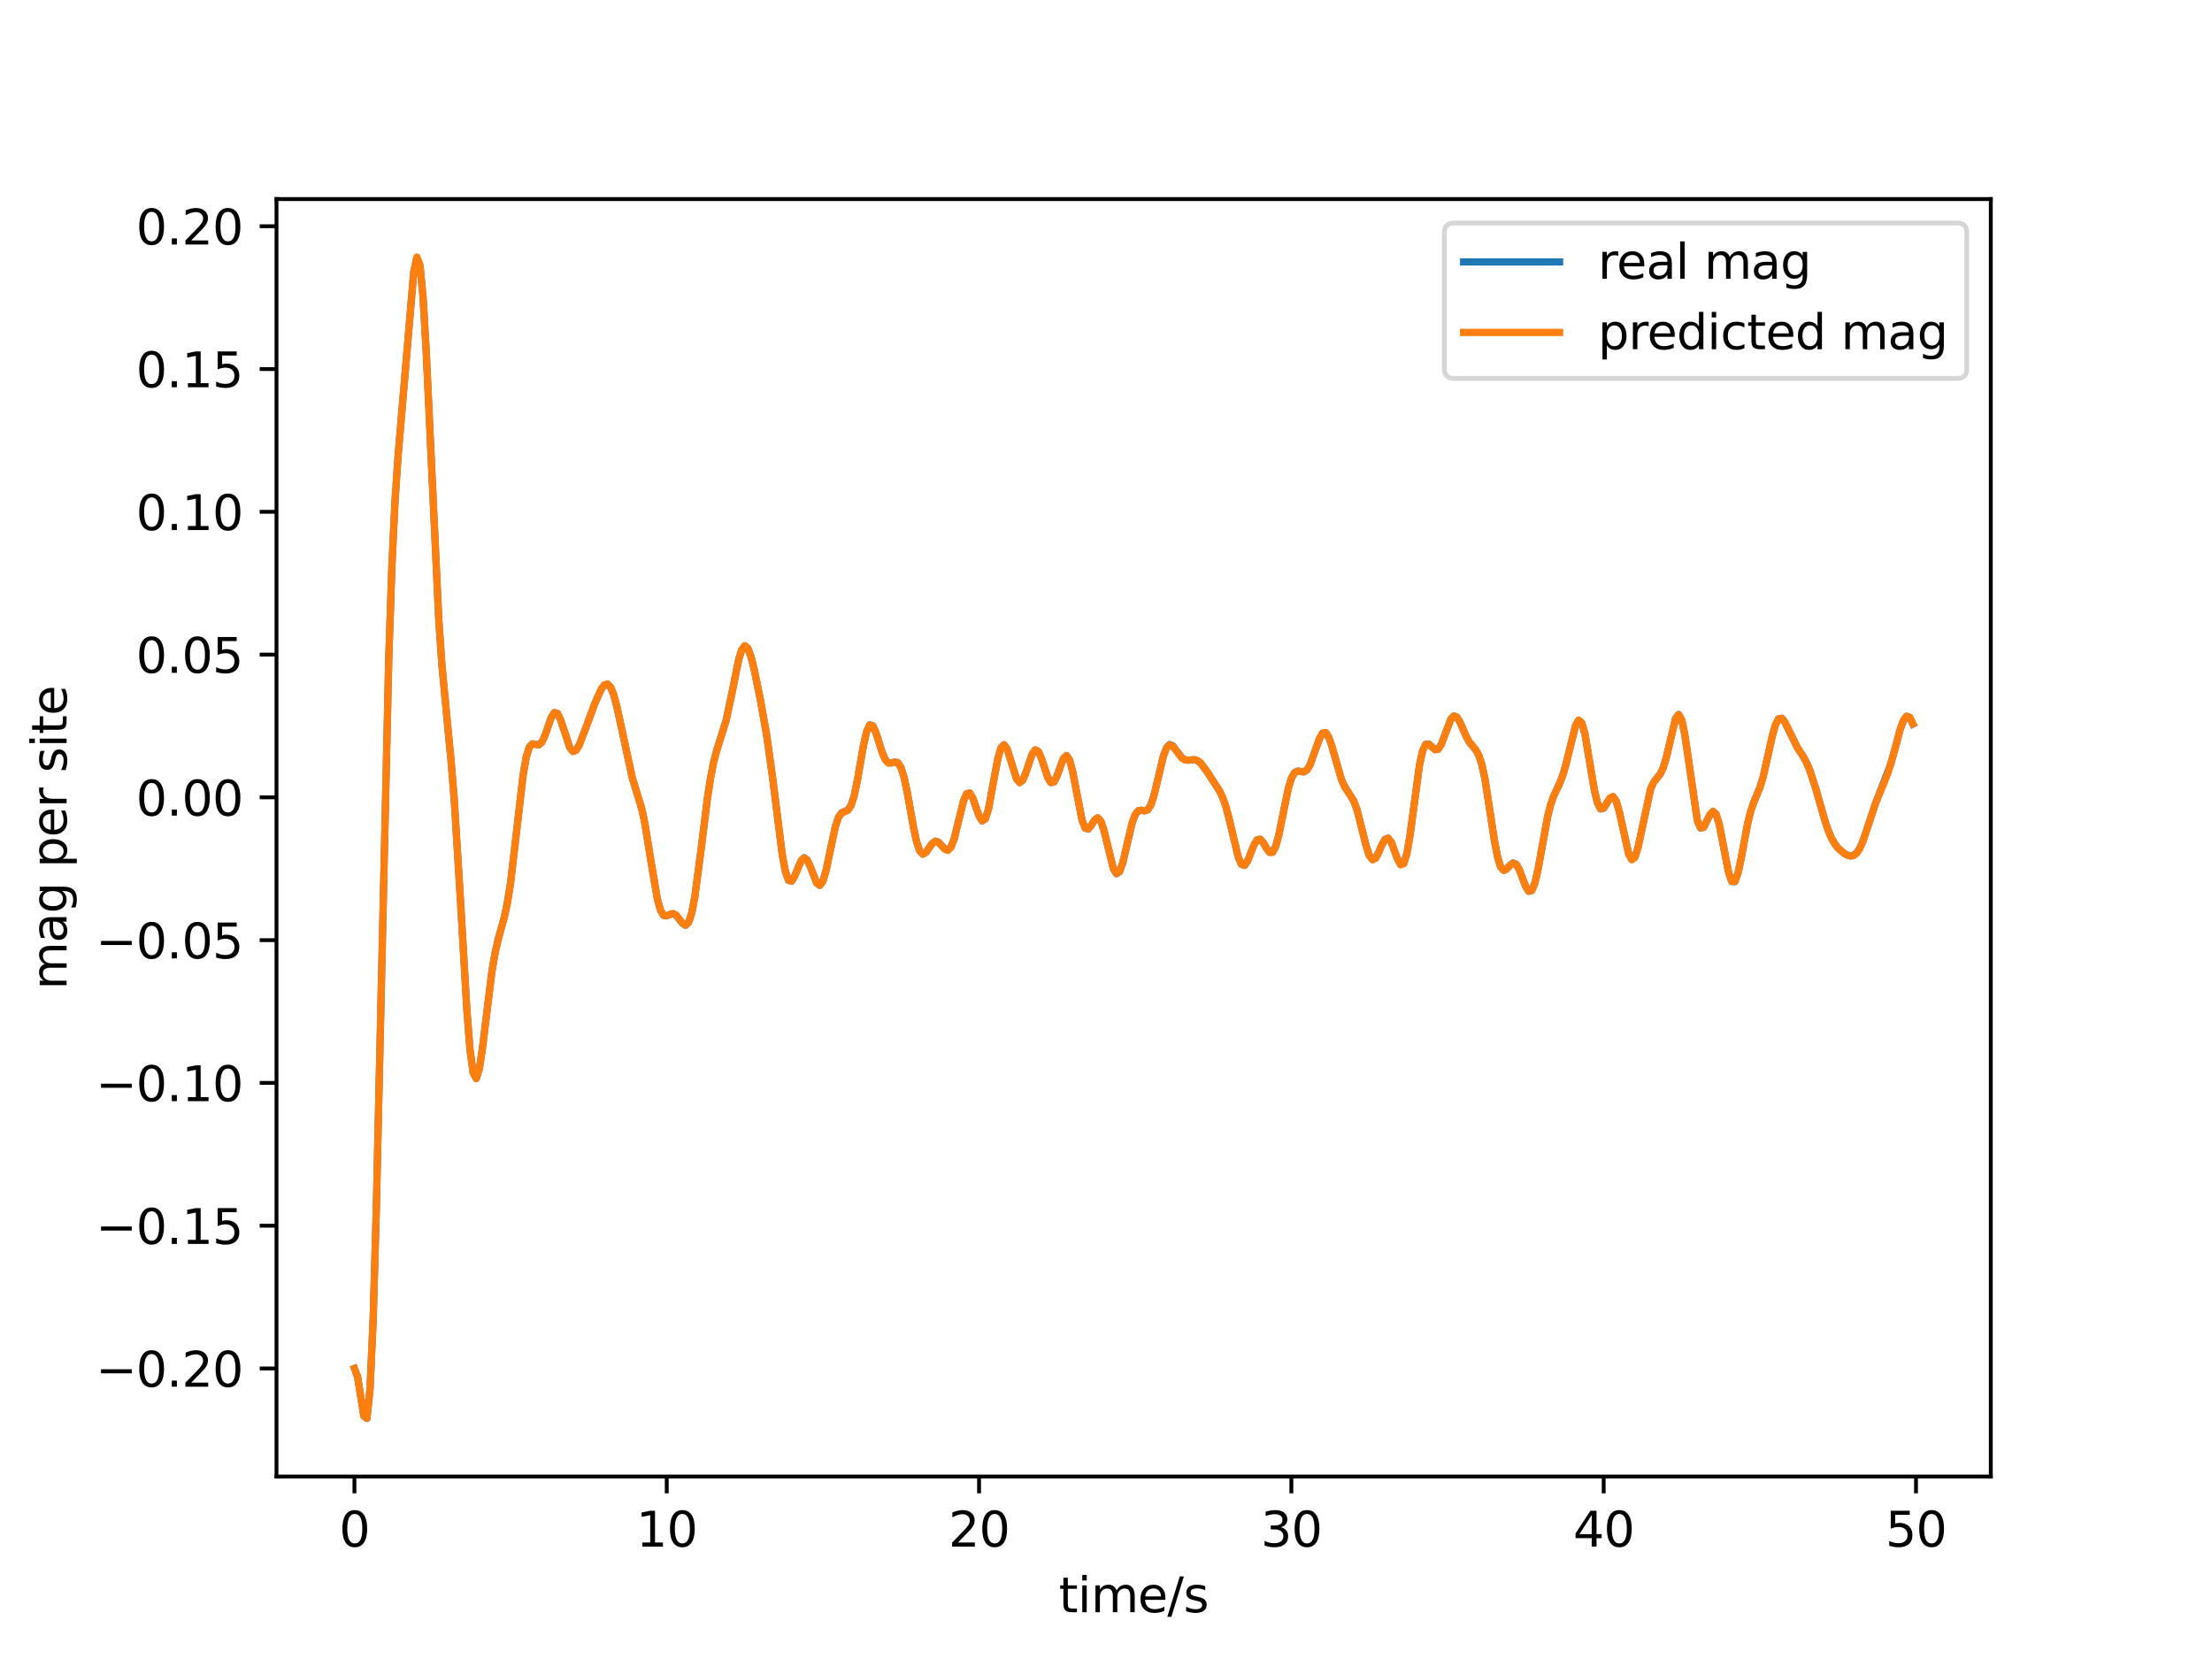 <?xml version="1.0" encoding="utf-8" standalone="no"?>
<!DOCTYPE svg PUBLIC "-//W3C//DTD SVG 1.1//EN"
  "http://www.w3.org/Graphics/SVG/1.1/DTD/svg11.dtd">
<svg xmlns:xlink="http://www.w3.org/1999/xlink" width="460.8pt" height="345.6pt" viewBox="0 0 460.8 345.6" xmlns="http://www.w3.org/2000/svg" version="1.1">
 <defs>
  <style type="text/css">*{stroke-linejoin: round; stroke-linecap: butt}</style>
 </defs>
 <g id="figure_1">
  <g id="patch_1">
   <path d="M 0 345.6 
L 460.8 345.6 
L 460.8 0 
L 0 0 
z
" style="fill: #ffffff"/>
  </g>
  <g id="axes_1">
   <g id="patch_2">
    <path d="M 57.6 307.584 
L 414.72 307.584 
L 414.72 41.472 
L 57.6 41.472 
z
" style="fill: #ffffff"/>
   </g>
   <g id="matplotlib.axis_1">
    <g id="xtick_1">
     <g id="line2d_1">
      <defs>
       <path id="mb9073b1ca8" d="M 0 0 
L 0 3.5 
" style="stroke: #000000; stroke-width: 0.8"/>
      </defs>
      <g>
       <use xlink:href="#mb9073b1ca8" x="73.833" y="307.584" style="stroke: #000000; stroke-width: 0.8"/>
      </g>
     </g>
     <g id="text_1">
      <!-- 0 -->
      <g transform="translate(70.651 322.182) scale(0.1 -0.1)">
       <defs>
        <path id="DejaVuSans-30" d="M 2034 4250 
Q 1547 4250 1301 3770 
Q 1056 3291 1056 2328 
Q 1056 1369 1301 889 
Q 1547 409 2034 409 
Q 2525 409 2770 889 
Q 3016 1369 3016 2328 
Q 3016 3291 2770 3770 
Q 2525 4250 2034 4250 
z
M 2034 4750 
Q 2819 4750 3233 4129 
Q 3647 3509 3647 2328 
Q 3647 1150 3233 529 
Q 2819 -91 2034 -91 
Q 1250 -91 836 529 
Q 422 1150 422 2328 
Q 422 3509 836 4129 
Q 1250 4750 2034 4750 
z
" transform="scale(0.016)"/>
       </defs>
       <use xlink:href="#DejaVuSans-30"/>
      </g>
     </g>
    </g>
    <g id="xtick_2">
     <g id="line2d_2">
      <g>
       <use xlink:href="#mb9073b1ca8" x="138.894" y="307.584" style="stroke: #000000; stroke-width: 0.8"/>
      </g>
     </g>
     <g id="text_2">
      <!-- 10 -->
      <g transform="translate(132.531 322.182) scale(0.1 -0.1)">
       <defs>
        <path id="DejaVuSans-31" d="M 794 531 
L 1825 531 
L 1825 4091 
L 703 3866 
L 703 4441 
L 1819 4666 
L 2450 4666 
L 2450 531 
L 3481 531 
L 3481 0 
L 794 0 
L 794 531 
z
" transform="scale(0.016)"/>
       </defs>
       <use xlink:href="#DejaVuSans-31"/>
       <use xlink:href="#DejaVuSans-30" x="63.623"/>
      </g>
     </g>
    </g>
    <g id="xtick_3">
     <g id="line2d_3">
      <g>
       <use xlink:href="#mb9073b1ca8" x="203.955" y="307.584" style="stroke: #000000; stroke-width: 0.8"/>
      </g>
     </g>
     <g id="text_3">
      <!-- 20 -->
      <g transform="translate(197.592 322.182) scale(0.1 -0.1)">
       <defs>
        <path id="DejaVuSans-32" d="M 1228 531 
L 3431 531 
L 3431 0 
L 469 0 
L 469 531 
Q 828 903 1448 1529 
Q 2069 2156 2228 2338 
Q 2531 2678 2651 2914 
Q 2772 3150 2772 3378 
Q 2772 3750 2511 3984 
Q 2250 4219 1831 4219 
Q 1534 4219 1204 4116 
Q 875 4013 500 3803 
L 500 4441 
Q 881 4594 1212 4672 
Q 1544 4750 1819 4750 
Q 2544 4750 2975 4387 
Q 3406 4025 3406 3419 
Q 3406 3131 3298 2873 
Q 3191 2616 2906 2266 
Q 2828 2175 2409 1742 
Q 1991 1309 1228 531 
z
" transform="scale(0.016)"/>
       </defs>
       <use xlink:href="#DejaVuSans-32"/>
       <use xlink:href="#DejaVuSans-30" x="63.623"/>
      </g>
     </g>
    </g>
    <g id="xtick_4">
     <g id="line2d_4">
      <g>
       <use xlink:href="#mb9073b1ca8" x="269.016" y="307.584" style="stroke: #000000; stroke-width: 0.8"/>
      </g>
     </g>
     <g id="text_4">
      <!-- 30 -->
      <g transform="translate(262.653 322.182) scale(0.1 -0.1)">
       <defs>
        <path id="DejaVuSans-33" d="M 2597 2516 
Q 3050 2419 3304 2112 
Q 3559 1806 3559 1356 
Q 3559 666 3084 287 
Q 2609 -91 1734 -91 
Q 1441 -91 1130 -33 
Q 819 25 488 141 
L 488 750 
Q 750 597 1062 519 
Q 1375 441 1716 441 
Q 2309 441 2620 675 
Q 2931 909 2931 1356 
Q 2931 1769 2642 2001 
Q 2353 2234 1838 2234 
L 1294 2234 
L 1294 2753 
L 1863 2753 
Q 2328 2753 2575 2939 
Q 2822 3125 2822 3475 
Q 2822 3834 2567 4026 
Q 2313 4219 1838 4219 
Q 1578 4219 1281 4162 
Q 984 4106 628 3988 
L 628 4550 
Q 988 4650 1302 4700 
Q 1616 4750 1894 4750 
Q 2613 4750 3031 4423 
Q 3450 4097 3450 3541 
Q 3450 3153 3228 2886 
Q 3006 2619 2597 2516 
z
" transform="scale(0.016)"/>
       </defs>
       <use xlink:href="#DejaVuSans-33"/>
       <use xlink:href="#DejaVuSans-30" x="63.623"/>
      </g>
     </g>
    </g>
    <g id="xtick_5">
     <g id="line2d_5">
      <g>
       <use xlink:href="#mb9073b1ca8" x="334.077" y="307.584" style="stroke: #000000; stroke-width: 0.8"/>
      </g>
     </g>
     <g id="text_5">
      <!-- 40 -->
      <g transform="translate(327.714 322.182) scale(0.1 -0.1)">
       <defs>
        <path id="DejaVuSans-34" d="M 2419 4116 
L 825 1625 
L 2419 1625 
L 2419 4116 
z
M 2253 4666 
L 3047 4666 
L 3047 1625 
L 3713 1625 
L 3713 1100 
L 3047 1100 
L 3047 0 
L 2419 0 
L 2419 1100 
L 313 1100 
L 313 1709 
L 2253 4666 
z
" transform="scale(0.016)"/>
       </defs>
       <use xlink:href="#DejaVuSans-34"/>
       <use xlink:href="#DejaVuSans-30" x="63.623"/>
      </g>
     </g>
    </g>
    <g id="xtick_6">
     <g id="line2d_6">
      <g>
       <use xlink:href="#mb9073b1ca8" x="399.138" y="307.584" style="stroke: #000000; stroke-width: 0.8"/>
      </g>
     </g>
     <g id="text_6">
      <!-- 50 -->
      <g transform="translate(392.775 322.182) scale(0.1 -0.1)">
       <defs>
        <path id="DejaVuSans-35" d="M 691 4666 
L 3169 4666 
L 3169 4134 
L 1269 4134 
L 1269 2991 
Q 1406 3038 1543 3061 
Q 1681 3084 1819 3084 
Q 2600 3084 3056 2656 
Q 3513 2228 3513 1497 
Q 3513 744 3044 326 
Q 2575 -91 1722 -91 
Q 1428 -91 1123 -41 
Q 819 9 494 109 
L 494 744 
Q 775 591 1075 516 
Q 1375 441 1709 441 
Q 2250 441 2565 725 
Q 2881 1009 2881 1497 
Q 2881 1984 2565 2268 
Q 2250 2553 1709 2553 
Q 1456 2553 1204 2497 
Q 953 2441 691 2322 
L 691 4666 
z
" transform="scale(0.016)"/>
       </defs>
       <use xlink:href="#DejaVuSans-35"/>
       <use xlink:href="#DejaVuSans-30" x="63.623"/>
      </g>
     </g>
    </g>
    <g id="text_7">
     <!-- time/s -->
     <g transform="translate(220.575 335.861) scale(0.1 -0.1)">
      <defs>
       <path id="DejaVuSans-74" d="M 1172 4494 
L 1172 3500 
L 2356 3500 
L 2356 3053 
L 1172 3053 
L 1172 1153 
Q 1172 725 1289 603 
Q 1406 481 1766 481 
L 2356 481 
L 2356 0 
L 1766 0 
Q 1100 0 847 248 
Q 594 497 594 1153 
L 594 3053 
L 172 3053 
L 172 3500 
L 594 3500 
L 594 4494 
L 1172 4494 
z
" transform="scale(0.016)"/>
       <path id="DejaVuSans-69" d="M 603 3500 
L 1178 3500 
L 1178 0 
L 603 0 
L 603 3500 
z
M 603 4863 
L 1178 4863 
L 1178 4134 
L 603 4134 
L 603 4863 
z
" transform="scale(0.016)"/>
       <path id="DejaVuSans-6d" d="M 3328 2828 
Q 3544 3216 3844 3400 
Q 4144 3584 4550 3584 
Q 5097 3584 5394 3201 
Q 5691 2819 5691 2113 
L 5691 0 
L 5113 0 
L 5113 2094 
Q 5113 2597 4934 2840 
Q 4756 3084 4391 3084 
Q 3944 3084 3684 2787 
Q 3425 2491 3425 1978 
L 3425 0 
L 2847 0 
L 2847 2094 
Q 2847 2600 2669 2842 
Q 2491 3084 2119 3084 
Q 1678 3084 1418 2786 
Q 1159 2488 1159 1978 
L 1159 0 
L 581 0 
L 581 3500 
L 1159 3500 
L 1159 2956 
Q 1356 3278 1631 3431 
Q 1906 3584 2284 3584 
Q 2666 3584 2933 3390 
Q 3200 3197 3328 2828 
z
" transform="scale(0.016)"/>
       <path id="DejaVuSans-65" d="M 3597 1894 
L 3597 1613 
L 953 1613 
Q 991 1019 1311 708 
Q 1631 397 2203 397 
Q 2534 397 2845 478 
Q 3156 559 3463 722 
L 3463 178 
Q 3153 47 2828 -22 
Q 2503 -91 2169 -91 
Q 1331 -91 842 396 
Q 353 884 353 1716 
Q 353 2575 817 3079 
Q 1281 3584 2069 3584 
Q 2775 3584 3186 3129 
Q 3597 2675 3597 1894 
z
M 3022 2063 
Q 3016 2534 2758 2815 
Q 2500 3097 2075 3097 
Q 1594 3097 1305 2825 
Q 1016 2553 972 2059 
L 3022 2063 
z
" transform="scale(0.016)"/>
       <path id="DejaVuSans-2f" d="M 1625 4666 
L 2156 4666 
L 531 -594 
L 0 -594 
L 1625 4666 
z
" transform="scale(0.016)"/>
       <path id="DejaVuSans-73" d="M 2834 3397 
L 2834 2853 
Q 2591 2978 2328 3040 
Q 2066 3103 1784 3103 
Q 1356 3103 1142 2972 
Q 928 2841 928 2578 
Q 928 2378 1081 2264 
Q 1234 2150 1697 2047 
L 1894 2003 
Q 2506 1872 2764 1633 
Q 3022 1394 3022 966 
Q 3022 478 2636 193 
Q 2250 -91 1575 -91 
Q 1294 -91 989 -36 
Q 684 19 347 128 
L 347 722 
Q 666 556 975 473 
Q 1284 391 1588 391 
Q 1994 391 2212 530 
Q 2431 669 2431 922 
Q 2431 1156 2273 1281 
Q 2116 1406 1581 1522 
L 1381 1569 
Q 847 1681 609 1914 
Q 372 2147 372 2553 
Q 372 3047 722 3315 
Q 1072 3584 1716 3584 
Q 2034 3584 2315 3537 
Q 2597 3491 2834 3397 
z
" transform="scale(0.016)"/>
      </defs>
      <use xlink:href="#DejaVuSans-74"/>
      <use xlink:href="#DejaVuSans-69" x="39.209"/>
      <use xlink:href="#DejaVuSans-6d" x="66.992"/>
      <use xlink:href="#DejaVuSans-65" x="164.404"/>
      <use xlink:href="#DejaVuSans-2f" x="225.928"/>
      <use xlink:href="#DejaVuSans-73" x="259.619"/>
     </g>
    </g>
   </g>
   <g id="matplotlib.axis_2">
    <g id="ytick_1">
     <g id="line2d_7">
      <defs>
       <path id="m60027ddc09" d="M 0 0 
L -3.5 0 
" style="stroke: #000000; stroke-width: 0.8"/>
      </defs>
      <g>
       <use xlink:href="#m60027ddc09" x="57.6" y="285.079" style="stroke: #000000; stroke-width: 0.8"/>
      </g>
     </g>
     <g id="text_8">
      <!-- −0.20 -->
      <g transform="translate(19.955 288.878) scale(0.1 -0.1)">
       <defs>
        <path id="DejaVuSans-2212" d="M 678 2272 
L 4684 2272 
L 4684 1741 
L 678 1741 
L 678 2272 
z
" transform="scale(0.016)"/>
        <path id="DejaVuSans-2e" d="M 684 794 
L 1344 794 
L 1344 0 
L 684 0 
L 684 794 
z
" transform="scale(0.016)"/>
       </defs>
       <use xlink:href="#DejaVuSans-2212"/>
       <use xlink:href="#DejaVuSans-30" x="83.789"/>
       <use xlink:href="#DejaVuSans-2e" x="147.412"/>
       <use xlink:href="#DejaVuSans-32" x="179.199"/>
       <use xlink:href="#DejaVuSans-30" x="242.822"/>
      </g>
     </g>
    </g>
    <g id="ytick_2">
     <g id="line2d_8">
      <g>
       <use xlink:href="#m60027ddc09" x="57.6" y="255.335" style="stroke: #000000; stroke-width: 0.8"/>
      </g>
     </g>
     <g id="text_9">
      <!-- −0.15 -->
      <g transform="translate(19.955 259.135) scale(0.1 -0.1)">
       <use xlink:href="#DejaVuSans-2212"/>
       <use xlink:href="#DejaVuSans-30" x="83.789"/>
       <use xlink:href="#DejaVuSans-2e" x="147.412"/>
       <use xlink:href="#DejaVuSans-31" x="179.199"/>
       <use xlink:href="#DejaVuSans-35" x="242.822"/>
      </g>
     </g>
    </g>
    <g id="ytick_3">
     <g id="line2d_9">
      <g>
       <use xlink:href="#m60027ddc09" x="57.6" y="225.592" style="stroke: #000000; stroke-width: 0.8"/>
      </g>
     </g>
     <g id="text_10">
      <!-- −0.10 -->
      <g transform="translate(19.955 229.391) scale(0.1 -0.1)">
       <use xlink:href="#DejaVuSans-2212"/>
       <use xlink:href="#DejaVuSans-30" x="83.789"/>
       <use xlink:href="#DejaVuSans-2e" x="147.412"/>
       <use xlink:href="#DejaVuSans-31" x="179.199"/>
       <use xlink:href="#DejaVuSans-30" x="242.822"/>
      </g>
     </g>
    </g>
    <g id="ytick_4">
     <g id="line2d_10">
      <g>
       <use xlink:href="#m60027ddc09" x="57.6" y="195.849" style="stroke: #000000; stroke-width: 0.8"/>
      </g>
     </g>
     <g id="text_11">
      <!-- −0.05 -->
      <g transform="translate(19.955 199.648) scale(0.1 -0.1)">
       <use xlink:href="#DejaVuSans-2212"/>
       <use xlink:href="#DejaVuSans-30" x="83.789"/>
       <use xlink:href="#DejaVuSans-2e" x="147.412"/>
       <use xlink:href="#DejaVuSans-30" x="179.199"/>
       <use xlink:href="#DejaVuSans-35" x="242.822"/>
      </g>
     </g>
    </g>
    <g id="ytick_5">
     <g id="line2d_11">
      <g>
       <use xlink:href="#m60027ddc09" x="57.6" y="166.106" style="stroke: #000000; stroke-width: 0.8"/>
      </g>
     </g>
     <g id="text_12">
      <!-- 0.00 -->
      <g transform="translate(28.334 169.905) scale(0.1 -0.1)">
       <use xlink:href="#DejaVuSans-30"/>
       <use xlink:href="#DejaVuSans-2e" x="63.623"/>
       <use xlink:href="#DejaVuSans-30" x="95.41"/>
       <use xlink:href="#DejaVuSans-30" x="159.033"/>
      </g>
     </g>
    </g>
    <g id="ytick_6">
     <g id="line2d_12">
      <g>
       <use xlink:href="#m60027ddc09" x="57.6" y="136.363" style="stroke: #000000; stroke-width: 0.8"/>
      </g>
     </g>
     <g id="text_13">
      <!-- 0.05 -->
      <g transform="translate(28.334 140.162) scale(0.1 -0.1)">
       <use xlink:href="#DejaVuSans-30"/>
       <use xlink:href="#DejaVuSans-2e" x="63.623"/>
       <use xlink:href="#DejaVuSans-30" x="95.41"/>
       <use xlink:href="#DejaVuSans-35" x="159.033"/>
      </g>
     </g>
    </g>
    <g id="ytick_7">
     <g id="line2d_13">
      <g>
       <use xlink:href="#m60027ddc09" x="57.6" y="106.619" style="stroke: #000000; stroke-width: 0.8"/>
      </g>
     </g>
     <g id="text_14">
      <!-- 0.10 -->
      <g transform="translate(28.334 110.419) scale(0.1 -0.1)">
       <use xlink:href="#DejaVuSans-30"/>
       <use xlink:href="#DejaVuSans-2e" x="63.623"/>
       <use xlink:href="#DejaVuSans-31" x="95.41"/>
       <use xlink:href="#DejaVuSans-30" x="159.033"/>
      </g>
     </g>
    </g>
    <g id="ytick_8">
     <g id="line2d_14">
      <g>
       <use xlink:href="#m60027ddc09" x="57.6" y="76.876" style="stroke: #000000; stroke-width: 0.8"/>
      </g>
     </g>
     <g id="text_15">
      <!-- 0.15 -->
      <g transform="translate(28.334 80.675) scale(0.1 -0.1)">
       <use xlink:href="#DejaVuSans-30"/>
       <use xlink:href="#DejaVuSans-2e" x="63.623"/>
       <use xlink:href="#DejaVuSans-31" x="95.41"/>
       <use xlink:href="#DejaVuSans-35" x="159.033"/>
      </g>
     </g>
    </g>
    <g id="ytick_9">
     <g id="line2d_15">
      <g>
       <use xlink:href="#m60027ddc09" x="57.6" y="47.133" style="stroke: #000000; stroke-width: 0.8"/>
      </g>
     </g>
     <g id="text_16">
      <!-- 0.20 -->
      <g transform="translate(28.334 50.932) scale(0.1 -0.1)">
       <use xlink:href="#DejaVuSans-30"/>
       <use xlink:href="#DejaVuSans-2e" x="63.623"/>
       <use xlink:href="#DejaVuSans-32" x="95.41"/>
       <use xlink:href="#DejaVuSans-30" x="159.033"/>
      </g>
     </g>
    </g>
    <g id="text_17">
     <!-- mag per site -->
     <g transform="translate(13.875 206.151) rotate(-90) scale(0.1 -0.1)">
      <defs>
       <path id="DejaVuSans-61" d="M 2194 1759 
Q 1497 1759 1228 1600 
Q 959 1441 959 1056 
Q 959 750 1161 570 
Q 1363 391 1709 391 
Q 2188 391 2477 730 
Q 2766 1069 2766 1631 
L 2766 1759 
L 2194 1759 
z
M 3341 1997 
L 3341 0 
L 2766 0 
L 2766 531 
Q 2569 213 2275 61 
Q 1981 -91 1556 -91 
Q 1019 -91 701 211 
Q 384 513 384 1019 
Q 384 1609 779 1909 
Q 1175 2209 1959 2209 
L 2766 2209 
L 2766 2266 
Q 2766 2663 2505 2880 
Q 2244 3097 1772 3097 
Q 1472 3097 1187 3025 
Q 903 2953 641 2809 
L 641 3341 
Q 956 3463 1253 3523 
Q 1550 3584 1831 3584 
Q 2591 3584 2966 3190 
Q 3341 2797 3341 1997 
z
" transform="scale(0.016)"/>
       <path id="DejaVuSans-67" d="M 2906 1791 
Q 2906 2416 2648 2759 
Q 2391 3103 1925 3103 
Q 1463 3103 1205 2759 
Q 947 2416 947 1791 
Q 947 1169 1205 825 
Q 1463 481 1925 481 
Q 2391 481 2648 825 
Q 2906 1169 2906 1791 
z
M 3481 434 
Q 3481 -459 3084 -895 
Q 2688 -1331 1869 -1331 
Q 1566 -1331 1297 -1286 
Q 1028 -1241 775 -1147 
L 775 -588 
Q 1028 -725 1275 -790 
Q 1522 -856 1778 -856 
Q 2344 -856 2625 -561 
Q 2906 -266 2906 331 
L 2906 616 
Q 2728 306 2450 153 
Q 2172 0 1784 0 
Q 1141 0 747 490 
Q 353 981 353 1791 
Q 353 2603 747 3093 
Q 1141 3584 1784 3584 
Q 2172 3584 2450 3431 
Q 2728 3278 2906 2969 
L 2906 3500 
L 3481 3500 
L 3481 434 
z
" transform="scale(0.016)"/>
       <path id="DejaVuSans-20" transform="scale(0.016)"/>
       <path id="DejaVuSans-70" d="M 1159 525 
L 1159 -1331 
L 581 -1331 
L 581 3500 
L 1159 3500 
L 1159 2969 
Q 1341 3281 1617 3432 
Q 1894 3584 2278 3584 
Q 2916 3584 3314 3078 
Q 3713 2572 3713 1747 
Q 3713 922 3314 415 
Q 2916 -91 2278 -91 
Q 1894 -91 1617 61 
Q 1341 213 1159 525 
z
M 3116 1747 
Q 3116 2381 2855 2742 
Q 2594 3103 2138 3103 
Q 1681 3103 1420 2742 
Q 1159 2381 1159 1747 
Q 1159 1113 1420 752 
Q 1681 391 2138 391 
Q 2594 391 2855 752 
Q 3116 1113 3116 1747 
z
" transform="scale(0.016)"/>
       <path id="DejaVuSans-72" d="M 2631 2963 
Q 2534 3019 2420 3045 
Q 2306 3072 2169 3072 
Q 1681 3072 1420 2755 
Q 1159 2438 1159 1844 
L 1159 0 
L 581 0 
L 581 3500 
L 1159 3500 
L 1159 2956 
Q 1341 3275 1631 3429 
Q 1922 3584 2338 3584 
Q 2397 3584 2469 3576 
Q 2541 3569 2628 3553 
L 2631 2963 
z
" transform="scale(0.016)"/>
      </defs>
      <use xlink:href="#DejaVuSans-6d"/>
      <use xlink:href="#DejaVuSans-61" x="97.412"/>
      <use xlink:href="#DejaVuSans-67" x="158.691"/>
      <use xlink:href="#DejaVuSans-20" x="222.168"/>
      <use xlink:href="#DejaVuSans-70" x="253.955"/>
      <use xlink:href="#DejaVuSans-65" x="317.432"/>
      <use xlink:href="#DejaVuSans-72" x="378.955"/>
      <use xlink:href="#DejaVuSans-20" x="420.068"/>
      <use xlink:href="#DejaVuSans-73" x="451.855"/>
      <use xlink:href="#DejaVuSans-69" x="503.955"/>
      <use xlink:href="#DejaVuSans-74" x="531.738"/>
      <use xlink:href="#DejaVuSans-65" x="570.947"/>
     </g>
    </g>
   </g>
   <g id="line2d_16">
    <path d="M 73.833 285.079 
L 74.483 286.78 
L 75.785 294.962 
L 76.435 295.488 
L 77.086 289.393 
L 77.736 274.875 
L 78.387 252.108 
L 80.989 137.026 
L 81.64 117.846 
L 82.291 104.335 
L 82.941 94.778 
L 86.194 56.626 
L 86.845 53.613 
L 87.496 55.313 
L 88.146 62.129 
L 88.797 73.401 
L 91.399 129.005 
L 92.05 138.463 
L 93.351 152.197 
L 94.002 158.895 
L 94.652 166.958 
L 95.953 188.07 
L 97.255 210.346 
L 97.905 218.568 
L 98.556 223.433 
L 99.207 224.65 
L 99.857 222.627 
L 100.508 218.297 
L 102.46 202.428 
L 103.11 198.607 
L 103.761 195.734 
L 105.062 191.01 
L 105.713 187.976 
L 106.363 183.893 
L 107.664 172.758 
L 108.966 161.521 
L 109.616 157.719 
L 110.267 155.613 
L 110.918 154.952 
L 112.219 155.171 
L 112.869 154.619 
L 113.52 153.231 
L 114.821 149.492 
L 115.472 148.452 
L 116.122 148.6 
L 116.773 149.919 
L 118.725 155.789 
L 119.375 156.522 
L 120.026 156.261 
L 120.677 155.182 
L 121.978 151.785 
L 123.93 146.5 
L 125.231 143.62 
L 125.882 142.738 
L 126.532 142.521 
L 127.183 143.157 
L 127.833 144.721 
L 128.484 147.138 
L 131.737 162.113 
L 133.689 168.502 
L 134.339 171.559 
L 135.641 179.634 
L 136.942 187.284 
L 137.593 189.605 
L 138.243 190.682 
L 138.894 190.804 
L 139.544 190.508 
L 140.195 190.35 
L 140.846 190.669 
L 142.147 192.334 
L 142.797 192.754 
L 143.448 192.155 
L 144.099 190.18 
L 144.749 186.774 
L 146.05 176.897 
L 147.352 166.423 
L 148.002 162.152 
L 148.653 158.808 
L 149.304 156.294 
L 151.255 150.098 
L 152.557 143.987 
L 153.858 137.495 
L 154.508 135.364 
L 155.159 134.528 
L 155.81 135.085 
L 156.46 136.853 
L 157.111 139.467 
L 158.412 145.842 
L 159.713 153.172 
L 161.015 162.564 
L 162.966 178.124 
L 163.617 181.584 
L 164.268 183.396 
L 164.918 183.552 
L 165.569 182.448 
L 166.87 179.307 
L 167.521 178.679 
L 168.171 179.162 
L 168.822 180.592 
L 170.123 183.923 
L 170.774 184.426 
L 171.424 183.557 
L 172.075 181.358 
L 174.027 172.135 
L 174.677 170.231 
L 175.328 169.311 
L 176.629 168.748 
L 177.28 167.816 
L 177.93 165.8 
L 178.581 162.689 
L 179.882 155.23 
L 180.533 152.409 
L 181.183 151.013 
L 181.834 151.186 
L 182.485 152.627 
L 183.786 156.772 
L 184.436 158.235 
L 185.087 158.897 
L 185.738 158.912 
L 186.388 158.723 
L 187.039 158.889 
L 187.69 159.889 
L 188.34 161.96 
L 188.991 165.017 
L 190.292 172.304 
L 190.943 175.318 
L 191.593 177.242 
L 192.244 177.924 
L 192.894 177.561 
L 194.196 175.702 
L 194.846 175.241 
L 195.497 175.425 
L 196.798 176.823 
L 197.449 177.083 
L 198.099 176.452 
L 198.75 174.778 
L 200.702 166.907 
L 201.352 165.383 
L 202.003 165.191 
L 202.654 166.27 
L 203.955 169.983 
L 204.605 171.005 
L 205.256 170.596 
L 205.907 168.59 
L 207.208 161.516 
L 207.858 158.079 
L 208.509 155.801 
L 209.16 155.127 
L 209.81 156.03 
L 211.762 162.237 
L 212.413 163.021 
L 213.063 162.512 
L 213.714 160.94 
L 215.015 157.11 
L 215.666 156.232 
L 216.316 156.576 
L 216.967 158.027 
L 218.268 161.966 
L 218.919 163.03 
L 219.569 162.875 
L 220.22 161.581 
L 221.521 158.023 
L 222.172 157.401 
L 222.822 158.333 
L 223.473 160.816 
L 225.425 170.927 
L 226.076 172.522 
L 226.726 172.691 
L 227.377 171.868 
L 228.027 170.828 
L 228.678 170.38 
L 229.329 171.068 
L 229.979 172.983 
L 231.931 180.962 
L 232.582 182.029 
L 233.232 181.596 
L 233.883 179.788 
L 235.835 171.491 
L 236.485 169.721 
L 237.136 168.898 
L 237.787 168.794 
L 238.437 168.918 
L 239.088 168.697 
L 239.738 167.685 
L 240.389 165.73 
L 242.341 157.523 
L 242.991 155.783 
L 243.642 155.096 
L 244.293 155.347 
L 246.244 157.903 
L 246.895 158.295 
L 247.546 158.363 
L 248.847 158.27 
L 249.498 158.485 
L 250.148 159 
L 251.449 160.744 
L 254.052 164.772 
L 254.702 166.135 
L 255.353 167.987 
L 256.004 170.404 
L 257.955 178.591 
L 258.606 180.062 
L 259.257 180.289 
L 259.907 179.358 
L 261.208 176.048 
L 261.859 174.967 
L 262.51 174.826 
L 263.16 175.55 
L 263.811 176.676 
L 264.462 177.538 
L 265.112 177.524 
L 265.763 176.291 
L 266.413 173.879 
L 268.365 164.289 
L 269.016 162.138 
L 269.666 160.972 
L 270.317 160.634 
L 271.618 160.789 
L 272.269 160.388 
L 272.919 159.32 
L 274.221 155.678 
L 274.871 153.888 
L 275.522 152.76 
L 276.173 152.639 
L 276.823 153.621 
L 277.474 155.516 
L 279.426 162.327 
L 280.076 163.777 
L 282.028 166.87 
L 282.679 168.644 
L 283.98 173.758 
L 284.63 176.338 
L 285.281 178.229 
L 285.932 179.043 
L 286.582 178.701 
L 287.233 177.49 
L 287.884 175.981 
L 288.534 174.846 
L 289.185 174.61 
L 289.835 175.454 
L 291.137 178.944 
L 291.787 180.106 
L 292.438 179.846 
L 293.088 177.76 
L 293.739 173.95 
L 295.691 159.463 
L 296.341 156.457 
L 296.992 155.062 
L 297.643 154.99 
L 298.944 156.146 
L 299.595 156.046 
L 300.245 155.066 
L 302.197 149.898 
L 302.848 149.152 
L 303.498 149.394 
L 304.149 150.463 
L 305.45 153.44 
L 306.101 154.603 
L 307.402 156.201 
L 308.052 157.357 
L 308.703 159.336 
L 309.354 162.361 
L 310.655 170.771 
L 311.305 175.039 
L 311.956 178.454 
L 312.607 180.561 
L 313.257 181.289 
L 313.908 180.975 
L 314.559 180.24 
L 315.209 179.767 
L 315.86 180.043 
L 316.51 181.187 
L 317.812 184.629 
L 318.462 185.663 
L 319.113 185.485 
L 319.763 183.887 
L 320.414 181.038 
L 322.366 170.291 
L 323.016 167.671 
L 323.667 165.799 
L 324.968 163.046 
L 325.619 161.324 
L 326.27 159.026 
L 328.221 151.145 
L 328.872 150.079 
L 329.523 150.655 
L 330.173 152.931 
L 331.474 160.688 
L 332.125 164.53 
L 332.776 167.277 
L 333.426 168.524 
L 334.077 168.366 
L 335.378 166.287 
L 336.029 165.968 
L 336.679 166.889 
L 337.33 169.094 
L 339.282 177.873 
L 339.932 179.038 
L 340.583 178.549 
L 341.234 176.517 
L 343.836 164.436 
L 344.487 162.966 
L 345.788 161.325 
L 346.438 160.044 
L 347.089 157.937 
L 349.041 149.714 
L 349.692 148.844 
L 350.342 149.993 
L 350.993 153.167 
L 353.595 170.968 
L 354.246 172.494 
L 354.896 172.365 
L 356.198 169.779 
L 356.848 169.067 
L 357.499 169.658 
L 358.149 171.732 
L 360.101 181.794 
L 360.752 183.636 
L 361.402 183.673 
L 362.053 181.922 
L 362.704 178.864 
L 364.005 171.872 
L 364.656 169.172 
L 365.306 167.22 
L 366.607 164.091 
L 367.258 161.994 
L 368.559 156.211 
L 369.21 153.266 
L 369.86 150.989 
L 370.511 149.751 
L 371.162 149.628 
L 371.812 150.414 
L 374.415 155.715 
L 375.716 157.735 
L 376.367 158.939 
L 377.017 160.455 
L 378.318 164.486 
L 380.27 171.31 
L 380.921 173.167 
L 381.571 174.661 
L 382.222 175.802 
L 382.873 176.652 
L 384.174 177.779 
L 384.824 178.129 
L 385.475 178.292 
L 386.126 178.175 
L 386.776 177.666 
L 387.427 176.685 
L 388.077 175.226 
L 389.379 171.336 
L 390.68 167.428 
L 393.933 159.024 
L 395.885 151.812 
L 396.535 150.075 
L 397.186 149.239 
L 397.837 149.495 
L 398.487 150.838 
L 398.487 150.838 
" clip-path="url(#p5a09fe792c)" style="fill: none; stroke: #1f77b4; stroke-width: 1.5; stroke-linecap: square"/>
   </g>
   <g id="line2d_17">
    <path d="M 73.833 285.079 
L 74.483 286.799 
L 75.785 294.986 
L 76.435 295.479 
L 77.086 289.34 
L 77.736 274.786 
L 78.387 252.01 
L 80.989 137.034 
L 81.64 117.862 
L 82.291 104.357 
L 82.941 94.809 
L 86.194 56.596 
L 86.845 53.568 
L 87.496 55.277 
L 88.146 62.118 
L 88.797 73.413 
L 91.399 128.931 
L 92.05 138.366 
L 93.351 152.105 
L 94.002 158.826 
L 94.652 166.918 
L 95.953 188.091 
L 97.255 210.411 
L 97.905 218.639 
L 98.556 223.499 
L 99.207 224.705 
L 99.857 222.671 
L 100.508 218.334 
L 102.46 202.489 
L 103.11 198.68 
L 103.761 195.81 
L 105.062 191.061 
L 105.713 188.006 
L 106.363 183.906 
L 107.664 172.761 
L 108.966 161.53 
L 109.616 157.733 
L 110.267 155.633 
L 110.918 154.978 
L 112.219 155.199 
L 112.869 154.639 
L 113.52 153.24 
L 114.821 149.485 
L 115.472 148.444 
L 116.122 148.598 
L 116.773 149.924 
L 118.725 155.824 
L 119.375 156.56 
L 120.026 156.293 
L 120.677 155.201 
L 121.978 151.777 
L 123.93 146.496 
L 125.231 143.597 
L 125.882 142.691 
L 126.532 142.453 
L 127.183 143.076 
L 127.833 144.642 
L 128.484 147.074 
L 131.737 162.096 
L 133.689 168.493 
L 134.339 171.55 
L 135.641 179.628 
L 136.942 187.297 
L 137.593 189.624 
L 138.243 190.696 
L 138.894 190.801 
L 139.544 190.479 
L 140.195 190.296 
L 140.846 190.603 
L 142.147 192.295 
L 142.797 192.747 
L 143.448 192.177 
L 144.099 190.219 
L 144.749 186.815 
L 146.05 176.919 
L 147.352 166.444 
L 148.002 162.186 
L 148.653 158.856 
L 149.304 156.351 
L 151.255 150.14 
L 152.557 144.016 
L 153.858 137.51 
L 154.508 135.371 
L 155.159 134.528 
L 155.81 135.082 
L 156.46 136.849 
L 157.111 139.463 
L 158.412 145.831 
L 159.713 153.15 
L 161.015 162.527 
L 162.966 178.089 
L 163.617 181.562 
L 164.268 183.391 
L 164.918 183.565 
L 165.569 182.476 
L 166.87 179.34 
L 167.521 178.702 
L 168.171 179.176 
L 168.822 180.6 
L 170.123 183.943 
L 170.774 184.454 
L 171.424 183.589 
L 172.075 181.39 
L 174.027 172.169 
L 174.677 170.27 
L 175.328 169.353 
L 176.629 168.791 
L 177.28 167.858 
L 177.93 165.841 
L 178.581 162.727 
L 179.882 155.248 
L 180.533 152.417 
L 181.183 151.021 
L 181.834 151.207 
L 182.485 152.671 
L 183.786 156.855 
L 184.436 158.318 
L 185.087 158.965 
L 185.738 158.96 
L 186.388 158.752 
L 187.039 158.908 
L 187.69 159.908 
L 188.34 161.987 
L 188.991 165.052 
L 190.292 172.349 
L 190.943 175.359 
L 191.593 177.276 
L 192.244 177.948 
L 192.894 177.576 
L 194.196 175.711 
L 194.846 175.257 
L 195.497 175.456 
L 196.798 176.891 
L 197.449 177.162 
L 198.099 176.53 
L 198.75 174.842 
L 200.702 166.904 
L 201.352 165.363 
L 202.003 165.162 
L 202.654 166.24 
L 203.955 169.97 
L 204.605 171.009 
L 205.256 170.617 
L 205.907 168.626 
L 207.208 161.558 
L 207.858 158.113 
L 208.509 155.826 
L 209.16 155.148 
L 209.81 156.053 
L 211.762 162.268 
L 212.413 163.041 
L 213.063 162.515 
L 213.714 160.924 
L 215.015 157.07 
L 215.666 156.188 
L 216.316 156.535 
L 216.967 157.995 
L 218.268 161.958 
L 218.919 163.03 
L 219.569 162.876 
L 220.22 161.577 
L 221.521 158.006 
L 222.172 157.389 
L 222.822 158.335 
L 223.473 160.838 
L 225.425 170.958 
L 226.076 172.534 
L 226.726 172.685 
L 227.377 171.849 
L 228.027 170.804 
L 228.678 170.356 
L 229.329 171.044 
L 229.979 172.958 
L 231.931 180.928 
L 232.582 181.986 
L 233.232 181.539 
L 233.883 179.715 
L 235.835 171.417 
L 236.485 169.669 
L 237.136 168.872 
L 237.787 168.791 
L 238.437 168.932 
L 239.088 168.721 
L 239.738 167.715 
L 240.389 165.766 
L 242.341 157.578 
L 242.991 155.845 
L 243.642 155.165 
L 244.293 155.42 
L 246.244 157.953 
L 246.895 158.319 
L 247.546 158.36 
L 248.847 158.232 
L 249.498 158.45 
L 250.148 158.977 
L 251.449 160.752 
L 254.052 164.759 
L 254.702 166.112 
L 255.353 167.959 
L 256.004 170.374 
L 257.955 178.564 
L 258.606 180.042 
L 259.257 180.28 
L 259.907 179.359 
L 261.208 176.052 
L 261.859 174.963 
L 262.51 174.814 
L 263.16 175.54 
L 263.811 176.681 
L 264.462 177.565 
L 265.112 177.568 
L 265.763 176.341 
L 266.413 173.921 
L 268.365 164.296 
L 269.016 162.15 
L 269.666 160.993 
L 270.317 160.66 
L 271.618 160.803 
L 272.269 160.388 
L 272.919 159.306 
L 274.221 155.636 
L 274.871 153.836 
L 275.522 152.703 
L 276.173 152.586 
L 276.823 153.58 
L 277.474 155.495 
L 279.426 162.344 
L 280.076 163.793 
L 282.028 166.891 
L 282.679 168.674 
L 283.98 173.811 
L 284.63 176.403 
L 285.281 178.304 
L 285.932 179.12 
L 286.582 178.771 
L 287.233 177.541 
L 287.884 176.009 
L 288.534 174.852 
L 289.185 174.606 
L 289.835 175.455 
L 291.137 178.984 
L 291.787 180.161 
L 292.438 179.904 
L 293.088 177.81 
L 293.739 173.985 
L 295.691 159.47 
L 296.341 156.47 
L 296.992 155.086 
L 297.643 155.027 
L 298.944 156.201 
L 299.595 156.099 
L 300.245 155.11 
L 302.197 149.893 
L 302.848 149.136 
L 303.498 149.374 
L 304.149 150.445 
L 305.45 153.431 
L 306.101 154.588 
L 307.402 156.157 
L 308.052 157.303 
L 308.703 159.282 
L 309.354 162.32 
L 310.655 170.775 
L 311.305 175.063 
L 311.956 178.489 
L 312.607 180.604 
L 313.257 181.337 
L 313.908 181.023 
L 314.559 180.285 
L 315.209 179.802 
L 315.86 180.065 
L 316.51 181.199 
L 317.812 184.643 
L 318.462 185.683 
L 319.113 185.506 
L 319.763 183.897 
L 320.414 181.028 
L 322.366 170.247 
L 323.016 167.637 
L 323.667 165.782 
L 324.968 163.049 
L 325.619 161.322 
L 326.27 159.011 
L 328.221 151.078 
L 328.872 149.999 
L 329.523 150.572 
L 330.173 152.855 
L 331.474 160.649 
L 332.125 164.506 
L 332.776 167.258 
L 333.426 168.501 
L 334.077 168.331 
L 335.378 166.245 
L 336.029 165.935 
L 336.679 166.873 
L 337.33 169.099 
L 339.282 177.925 
L 339.932 179.093 
L 340.583 178.599 
L 341.234 176.551 
L 343.836 164.4 
L 344.487 162.934 
L 345.788 161.316 
L 346.438 160.045 
L 347.089 157.943 
L 349.041 149.718 
L 349.692 148.84 
L 350.342 149.98 
L 350.993 153.145 
L 353.595 170.948 
L 354.246 172.469 
L 354.896 172.326 
L 356.198 169.709 
L 356.848 168.994 
L 357.499 169.594 
L 358.149 171.686 
L 360.101 181.778 
L 360.752 183.614 
L 361.402 183.645 
L 362.053 181.89 
L 362.704 178.835 
L 364.005 171.852 
L 364.656 169.155 
L 365.306 167.208 
L 366.607 164.092 
L 367.258 162.003 
L 368.559 156.221 
L 369.21 153.269 
L 369.86 150.985 
L 370.511 149.742 
L 371.162 149.621 
L 371.812 150.413 
L 374.415 155.707 
L 375.716 157.73 
L 376.367 158.944 
L 377.017 160.471 
L 378.318 164.512 
L 380.27 171.33 
L 380.921 173.187 
L 381.571 174.679 
L 382.222 175.813 
L 382.873 176.654 
L 384.174 177.783 
L 384.824 178.15 
L 385.475 178.336 
L 386.126 178.238 
L 386.776 177.736 
L 387.427 176.749 
L 388.077 175.274 
L 389.379 171.345 
L 390.68 167.412 
L 391.981 164.296 
L 393.282 161.086 
L 394.584 156.633 
L 395.885 151.776 
L 396.535 150.02 
L 397.186 149.173 
L 397.837 149.43 
L 398.487 150.784 
L 398.487 150.784 
" clip-path="url(#p5a09fe792c)" style="fill: none; stroke: #ff7f0e; stroke-width: 1.5; stroke-linecap: square"/>
   </g>
   <g id="patch_3">
    <path d="M 57.6 307.584 
L 57.6 41.472 
" style="fill: none; stroke: #000000; stroke-width: 0.8; stroke-linejoin: miter; stroke-linecap: square"/>
   </g>
   <g id="patch_4">
    <path d="M 414.72 307.584 
L 414.72 41.472 
" style="fill: none; stroke: #000000; stroke-width: 0.8; stroke-linejoin: miter; stroke-linecap: square"/>
   </g>
   <g id="patch_5">
    <path d="M 57.6 307.584 
L 414.72 307.584 
" style="fill: none; stroke: #000000; stroke-width: 0.8; stroke-linejoin: miter; stroke-linecap: square"/>
   </g>
   <g id="patch_6">
    <path d="M 57.6 41.472 
L 414.72 41.472 
" style="fill: none; stroke: #000000; stroke-width: 0.8; stroke-linejoin: miter; stroke-linecap: square"/>
   </g>
   <g id="legend_1">
    <g id="patch_7">
     <path d="M 302.89 78.828 
L 407.72 78.828 
Q 409.72 78.828 409.72 76.828 
L 409.72 48.472 
Q 409.72 46.472 407.72 46.472 
L 302.89 46.472 
Q 300.89 46.472 300.89 48.472 
L 300.89 76.828 
Q 300.89 78.828 302.89 78.828 
z
" style="fill: #ffffff; opacity: 0.8; stroke: #cccccc; stroke-linejoin: miter"/>
    </g>
    <g id="line2d_18">
     <path d="M 304.89 54.57 
L 314.89 54.57 
L 324.89 54.57 
" style="fill: none; stroke: #1f77b4; stroke-width: 1.5; stroke-linecap: square"/>
    </g>
    <g id="text_18">
     <!-- real mag -->
     <g transform="translate(332.89 58.07) scale(0.1 -0.1)">
      <defs>
       <path id="DejaVuSans-6c" d="M 603 4863 
L 1178 4863 
L 1178 0 
L 603 0 
L 603 4863 
z
" transform="scale(0.016)"/>
      </defs>
      <use xlink:href="#DejaVuSans-72"/>
      <use xlink:href="#DejaVuSans-65" x="38.863"/>
      <use xlink:href="#DejaVuSans-61" x="100.387"/>
      <use xlink:href="#DejaVuSans-6c" x="161.666"/>
      <use xlink:href="#DejaVuSans-20" x="189.449"/>
      <use xlink:href="#DejaVuSans-6d" x="221.236"/>
      <use xlink:href="#DejaVuSans-61" x="318.648"/>
      <use xlink:href="#DejaVuSans-67" x="379.928"/>
     </g>
    </g>
    <g id="line2d_19">
     <path d="M 304.89 69.249 
L 314.89 69.249 
L 324.89 69.249 
" style="fill: none; stroke: #ff7f0e; stroke-width: 1.5; stroke-linecap: square"/>
    </g>
    <g id="text_19">
     <!-- predicted mag -->
     <g transform="translate(332.89 72.749) scale(0.1 -0.1)">
      <defs>
       <path id="DejaVuSans-64" d="M 2906 2969 
L 2906 4863 
L 3481 4863 
L 3481 0 
L 2906 0 
L 2906 525 
Q 2725 213 2448 61 
Q 2172 -91 1784 -91 
Q 1150 -91 751 415 
Q 353 922 353 1747 
Q 353 2572 751 3078 
Q 1150 3584 1784 3584 
Q 2172 3584 2448 3432 
Q 2725 3281 2906 2969 
z
M 947 1747 
Q 947 1113 1208 752 
Q 1469 391 1925 391 
Q 2381 391 2643 752 
Q 2906 1113 2906 1747 
Q 2906 2381 2643 2742 
Q 2381 3103 1925 3103 
Q 1469 3103 1208 2742 
Q 947 2381 947 1747 
z
" transform="scale(0.016)"/>
       <path id="DejaVuSans-63" d="M 3122 3366 
L 3122 2828 
Q 2878 2963 2633 3030 
Q 2388 3097 2138 3097 
Q 1578 3097 1268 2742 
Q 959 2388 959 1747 
Q 959 1106 1268 751 
Q 1578 397 2138 397 
Q 2388 397 2633 464 
Q 2878 531 3122 666 
L 3122 134 
Q 2881 22 2623 -34 
Q 2366 -91 2075 -91 
Q 1284 -91 818 406 
Q 353 903 353 1747 
Q 353 2603 823 3093 
Q 1294 3584 2113 3584 
Q 2378 3584 2631 3529 
Q 2884 3475 3122 3366 
z
" transform="scale(0.016)"/>
      </defs>
      <use xlink:href="#DejaVuSans-70"/>
      <use xlink:href="#DejaVuSans-72" x="63.477"/>
      <use xlink:href="#DejaVuSans-65" x="102.34"/>
      <use xlink:href="#DejaVuSans-64" x="163.863"/>
      <use xlink:href="#DejaVuSans-69" x="227.34"/>
      <use xlink:href="#DejaVuSans-63" x="255.123"/>
      <use xlink:href="#DejaVuSans-74" x="310.104"/>
      <use xlink:href="#DejaVuSans-65" x="349.312"/>
      <use xlink:href="#DejaVuSans-64" x="410.836"/>
      <use xlink:href="#DejaVuSans-20" x="474.312"/>
      <use xlink:href="#DejaVuSans-6d" x="506.1"/>
      <use xlink:href="#DejaVuSans-61" x="603.512"/>
      <use xlink:href="#DejaVuSans-67" x="664.791"/>
     </g>
    </g>
   </g>
  </g>
 </g>
 <defs>
  <clipPath id="p5a09fe792c">
   <rect x="57.6" y="41.472" width="357.12" height="266.112"/>
  </clipPath>
 </defs>
</svg>
